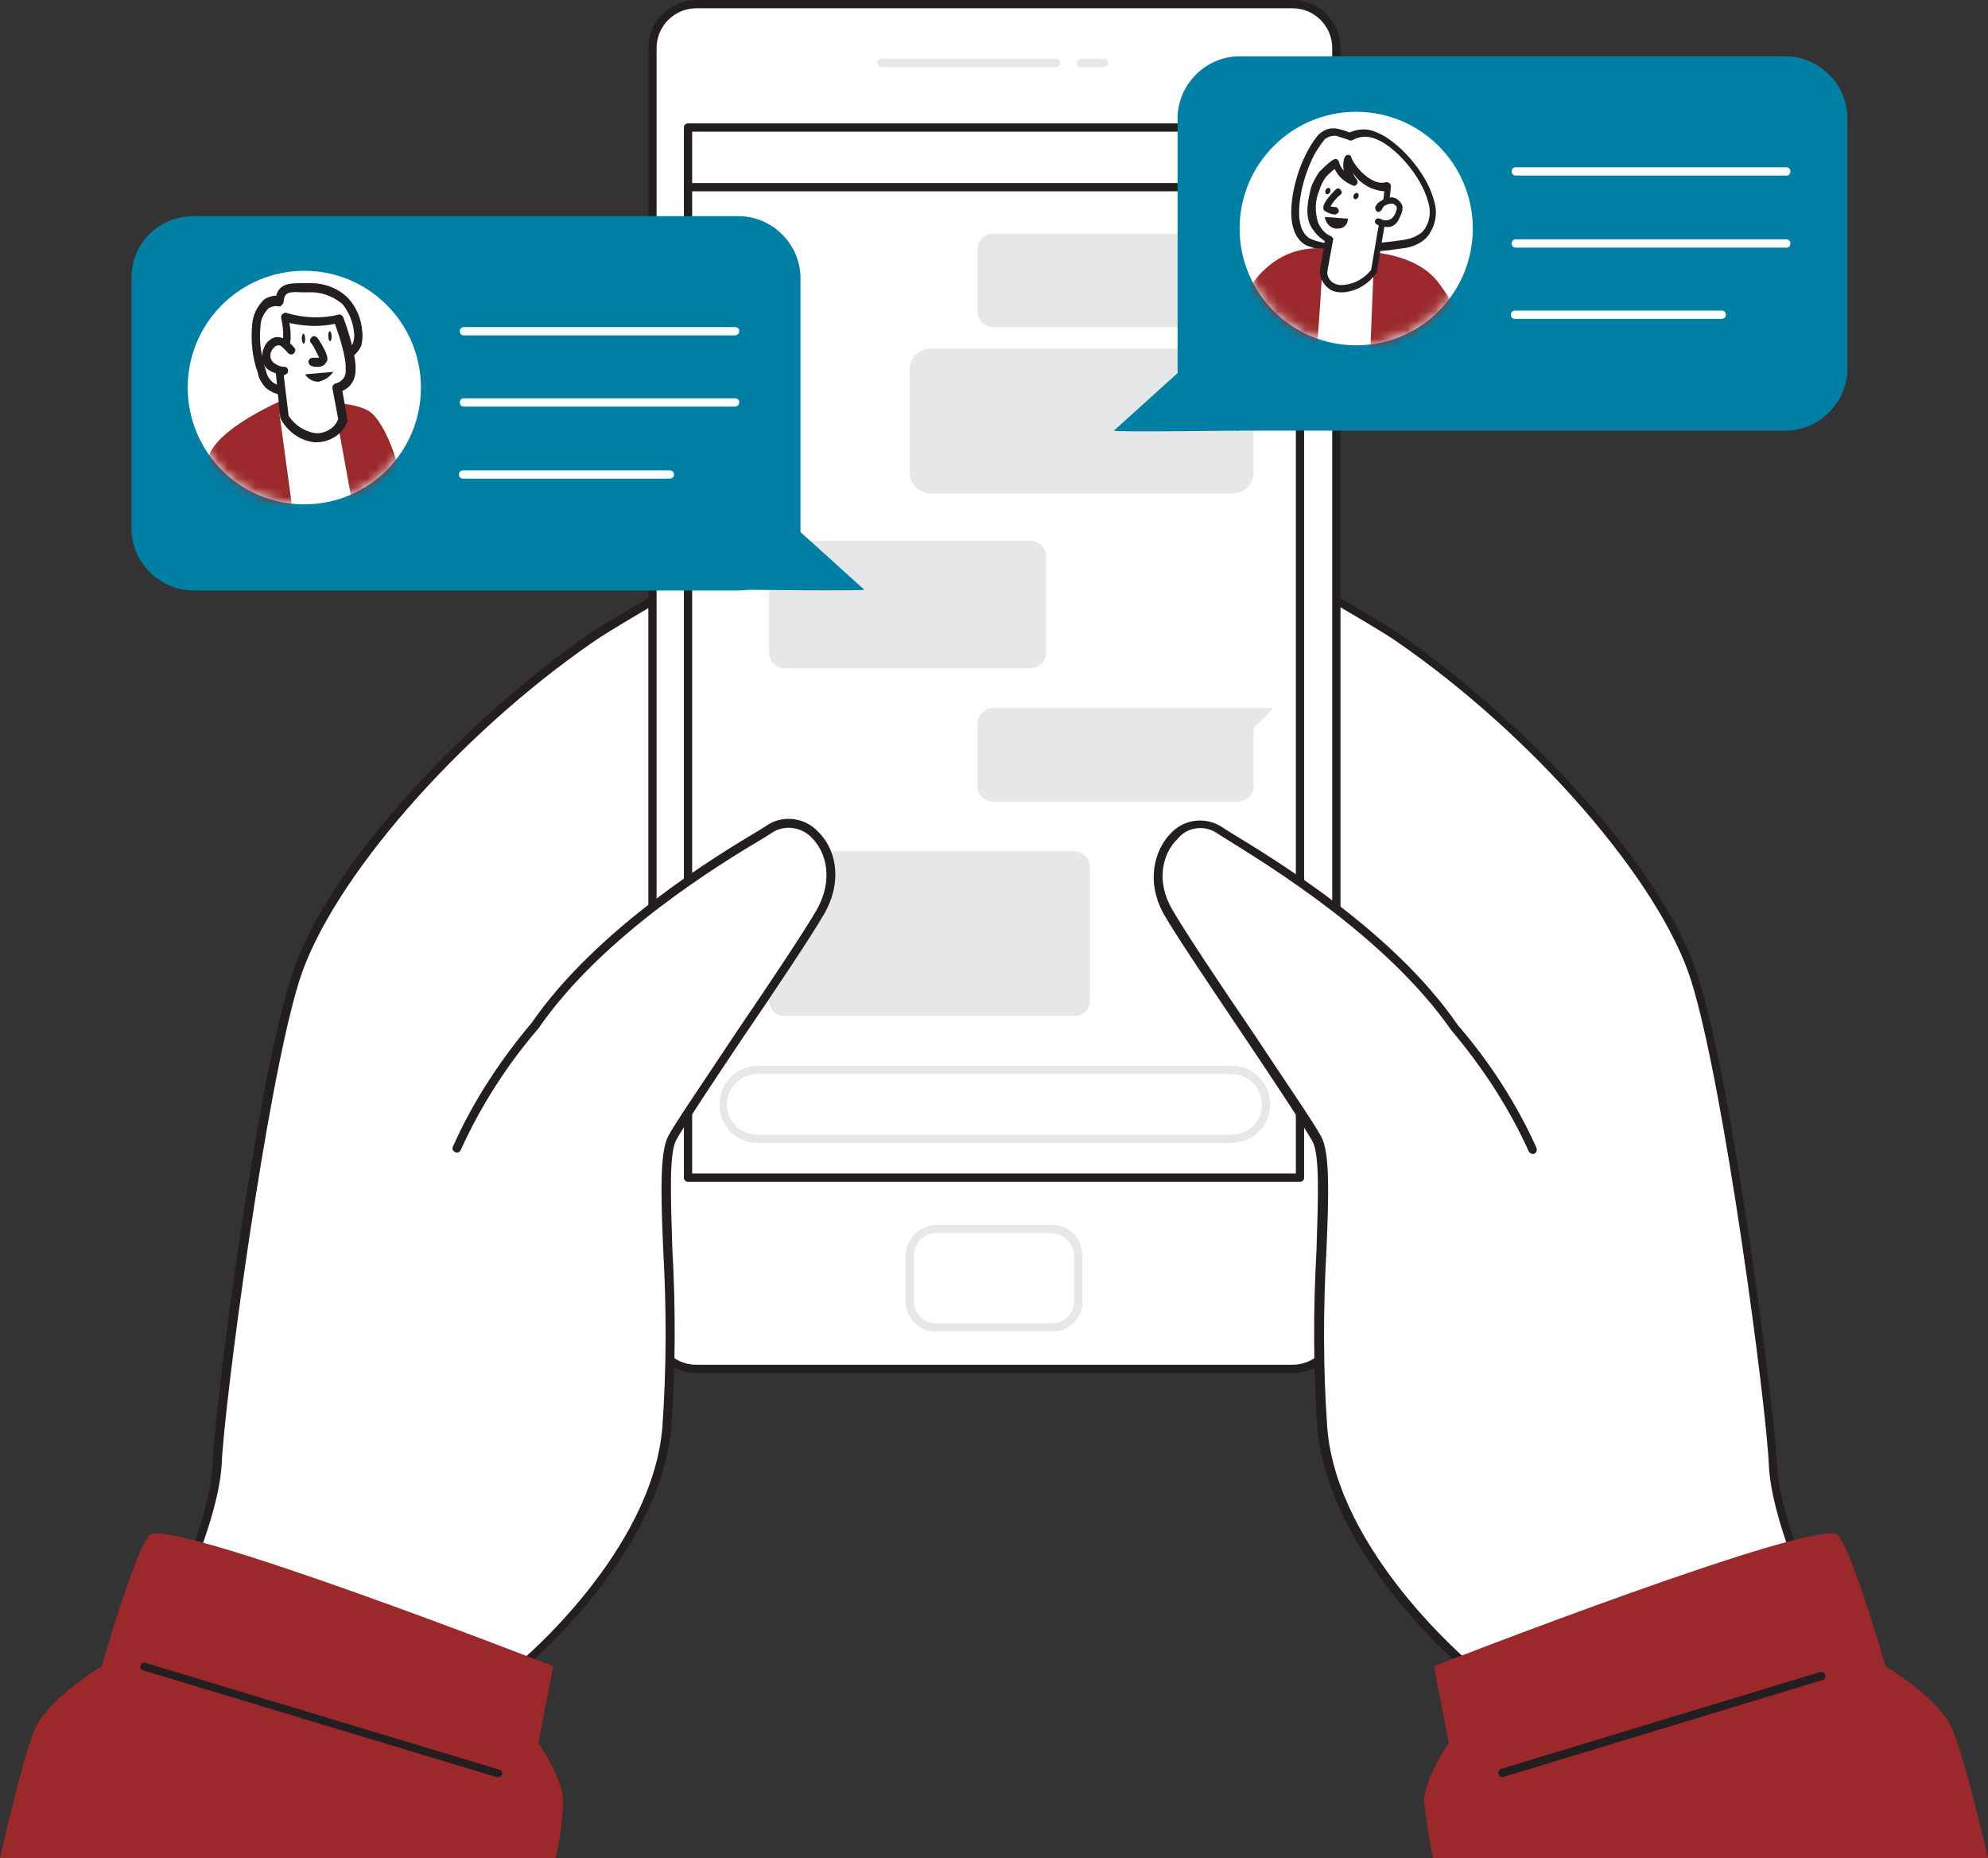 <svg width="214" height="200" viewBox="0 0 214 200" fill="none" xmlns="http://www.w3.org/2000/svg">
<rect x="0" y="0" width="214" height="200" fill="#333333" stroke="none"/>
<path d="M196.018 174.154C196.018 174.154 190.944 164.082 190.677 157.576C190.41 151.07 185.87 116.845 182.31 105.348C178.749 93.851 164.061 78.076 150.352 68.628C147.325 66.578 133.527 58.824 133.527 58.824L131.302 99.466C131.302 99.466 151.242 122.995 152.31 133.156C153.468 143.227 147.592 161.23 151.42 167.915C158.186 179.858 154.18 173.886 162.369 185.74L196.018 174.154Z" fill="white"/>
<path d="M162.369 186.185C162.191 186.185 162.102 186.096 162.013 186.007L160.411 183.69C156.405 177.807 156.405 177.807 154.981 175.134C154.269 173.797 153.201 171.836 151.064 168.182C148.75 164.171 149.818 156.595 150.886 148.574C151.598 143.048 152.399 137.433 151.954 133.244C150.886 123.351 131.213 100.089 131.035 99.822C130.946 99.733 130.946 99.644 130.946 99.465L133.171 58.824C133.171 58.645 133.26 58.556 133.438 58.467C133.527 58.378 133.705 58.378 133.884 58.467C134.418 58.824 147.77 66.221 150.708 68.271C163.349 77.005 178.927 92.87 182.844 105.259C186.493 116.845 190.944 150.98 191.3 157.665C191.567 163.993 196.552 173.975 196.552 174.064C196.641 174.153 196.641 174.331 196.552 174.421C196.463 174.51 196.374 174.599 196.285 174.688L162.547 186.274C162.547 186.185 162.458 186.185 162.369 186.185ZM131.836 99.287C133.616 101.426 151.776 123.262 152.844 133.066C153.29 137.344 152.577 143.048 151.776 148.663C150.797 156.15 149.729 163.904 151.865 167.736C154.002 171.569 155.07 173.44 155.782 174.777C157.206 177.451 157.206 177.451 161.212 183.244L162.636 185.294L195.573 173.975C194.594 171.925 190.677 163.458 190.41 157.665C190.143 151.248 185.603 116.845 182.042 105.526C178.66 94.831 165.04 79.144 150.263 68.984C147.681 67.202 136.821 61.052 134.151 59.537L131.836 99.287Z" fill="#231F20"/>
<path d="M17.982 174.154C17.982 174.154 23.056 164.082 23.323 157.576C23.59 151.07 28.041 116.845 31.691 105.348C35.34 93.851 49.939 78.076 63.737 68.628C66.764 66.578 80.562 58.824 80.562 58.824L82.787 99.466C82.787 99.466 62.847 122.995 61.779 133.156C60.711 143.316 66.497 161.23 62.669 167.915C55.904 179.858 59.909 173.886 51.72 185.74L17.982 174.154Z" fill="white"/>
<path d="M51.72 186.185C51.631 186.185 51.631 186.185 51.542 186.185L17.893 174.599C17.804 174.599 17.715 174.421 17.626 174.332C17.537 174.243 17.537 174.064 17.626 173.975C17.715 173.886 22.611 163.904 22.878 157.576C23.145 150.891 27.596 116.845 31.334 105.17C35.251 92.781 50.83 76.917 63.47 68.182C66.497 66.132 79.76 58.646 80.294 58.378C80.384 58.289 80.562 58.289 80.74 58.378C80.918 58.468 80.918 58.557 81.007 58.735L83.232 99.376C83.232 99.466 83.232 99.555 83.143 99.733C82.965 100 63.292 123.262 62.224 133.155C61.779 137.344 62.491 143.048 63.292 148.485C64.36 156.506 65.428 163.993 63.114 168.093C60.978 171.747 59.909 173.797 59.197 175.045C57.773 177.718 57.773 177.718 53.767 183.601L52.165 185.918C51.987 186.185 51.809 186.185 51.72 186.185ZM18.605 173.886L51.542 185.205L52.966 183.155C56.972 177.362 56.972 177.362 58.396 174.688C59.108 173.351 60.176 171.391 62.313 167.647C64.449 163.904 63.381 156.15 62.402 148.574C61.601 143.048 60.889 137.344 61.334 132.977C62.402 123.173 80.562 101.337 82.342 99.198L80.117 59.537C77.357 61.052 66.586 67.202 64.004 68.984C49.227 79.145 35.607 94.831 32.225 105.526C28.664 116.845 24.124 151.159 23.857 157.665C23.501 163.369 19.584 171.836 18.605 173.886Z" fill="#231F20"/>
<path d="M74.953 0.446H139.136C141.717 0.446 143.854 2.585 143.854 5.17V142.603C143.854 145.187 141.717 147.326 139.136 147.326H74.953C72.372 147.326 70.235 145.187 70.235 142.603V5.17C70.235 2.585 72.372 0.446 74.953 0.446Z" fill="white"/>
<path d="M139.136 147.771H74.953C72.105 147.771 69.79 145.454 69.79 142.602V5.169C69.79 2.317 72.105 0 74.953 0H139.136C141.984 0 144.299 2.317 144.299 5.169V142.602C144.299 145.454 141.984 147.771 139.136 147.771ZM74.953 0.891C72.639 0.891 70.68 2.763 70.68 5.169V142.602C70.68 144.919 72.55 146.88 74.953 146.88H139.136C141.45 146.88 143.408 145.008 143.408 142.602V5.169C143.408 2.852 141.539 0.891 139.136 0.891H74.953Z" fill="#231F20"/>
<path d="M139.937 13.726H74.063V126.738H139.937V13.726Z" fill="white"/>
<path d="M139.937 127.184H74.063C73.796 127.184 73.618 127.005 73.618 126.738V13.726C73.618 13.459 73.796 13.28 74.063 13.28H139.937C140.204 13.28 140.382 13.459 140.382 13.726V126.738C140.382 127.005 140.204 127.184 139.937 127.184ZM74.508 126.292H139.492V14.171H74.508V126.292Z" fill="#231F20"/>
<path d="M100.769 132.264H113.32C114.923 132.264 116.169 133.601 116.169 135.116V139.929C116.169 141.533 114.834 142.781 113.32 142.781H100.769C99.166 142.781 97.92 141.444 97.92 139.929V135.116C97.92 133.601 99.166 132.264 100.769 132.264Z" fill="white"/>
<path d="M113.231 143.316H100.769C98.899 143.316 97.475 141.801 97.475 140.018V135.205C97.475 133.334 98.988 131.907 100.769 131.818H113.231C115.101 131.818 116.525 133.334 116.525 135.205V140.018C116.614 141.801 115.101 143.316 113.231 143.316ZM100.769 132.71C99.433 132.71 98.365 133.779 98.365 135.205V140.018C98.365 141.355 99.433 142.424 100.769 142.424H113.231C114.567 142.424 115.635 141.355 115.635 140.018V135.205C115.635 133.868 114.567 132.799 113.231 132.71H100.769Z" fill="#E6E7E8"/>
<path d="M113.676 7.218H94.894C94.626 7.218 94.448 7.04 94.448 6.773C94.448 6.505 94.626 6.327 94.894 6.327H113.676C113.943 6.327 114.121 6.505 114.121 6.773C114.121 7.04 113.943 7.218 113.676 7.218Z" fill="#E6E7E8"/>
<path d="M118.839 7.218H116.347C116.08 7.218 115.902 7.04 115.902 6.773C115.902 6.505 116.08 6.327 116.347 6.327H118.839C119.107 6.327 119.285 6.505 119.285 6.773C119.285 7.04 119.107 7.218 118.839 7.218Z" fill="#E6E7E8"/>
<path d="M139.937 20.588H74.063C73.796 20.588 73.618 20.41 73.618 20.143C73.618 19.875 73.796 19.697 74.063 19.697H139.937C140.204 19.697 140.382 19.875 140.382 20.143C140.382 20.321 140.204 20.588 139.937 20.588Z" fill="#231F20"/>
<path d="M137.088 25.134H133.438H133.26H106.911C106.021 25.134 105.22 25.936 105.22 26.827V33.512C105.22 34.492 106.021 35.205 106.911 35.205H133.26C134.24 35.205 134.952 34.403 134.952 33.512V27.273L137.088 25.134Z" fill="#E6E7E8"/>
<path d="M80.74 58.199H84.389H84.567H110.917C111.896 58.199 112.608 59.001 112.608 59.893V70.231C112.608 71.123 111.896 71.925 110.917 71.925H84.478C83.499 71.925 82.787 71.123 82.787 70.231V60.249L80.74 58.199Z" fill="#E6E7E8"/>
<path d="M80.74 91.623H84.389H84.567H115.635C116.614 91.623 117.326 92.425 117.326 93.316V107.666C117.326 108.646 116.614 109.359 115.635 109.359H84.478C83.499 109.359 82.787 108.557 82.787 107.666V93.673L80.74 91.623Z" fill="#E6E7E8"/>
<path d="M137.088 76.203H133.438H133.26H106.911C105.932 76.203 105.22 77.005 105.22 77.897V84.581C105.22 85.561 106.021 86.274 106.911 86.274H133.26C134.151 86.274 134.952 85.561 134.952 84.581V78.342L137.088 76.203Z" fill="#E6E7E8"/>
<path d="M100.235 37.522H132.637C133.973 37.522 134.952 38.591 134.952 39.839V50.801C134.952 52.138 133.884 53.119 132.637 53.119H100.235C98.899 53.119 97.92 52.049 97.92 50.801V39.928C97.831 38.591 98.899 37.522 100.235 37.522Z" fill="#E6E7E8"/>
<path d="M81.541 115.15H132.637C134.685 115.15 136.287 116.844 136.287 118.805C136.287 120.854 134.596 122.459 132.637 122.459H81.541C79.493 122.459 77.891 120.765 77.891 118.805C77.802 116.844 79.493 115.15 81.541 115.15Z" fill="white"/>
<path d="M132.548 122.994H81.541C79.226 122.994 77.446 121.122 77.446 118.894C77.446 116.577 79.315 114.705 81.541 114.705H132.637C134.952 114.705 136.732 116.577 136.732 118.894C136.732 121.122 134.863 122.994 132.548 122.994ZM81.541 115.596C79.76 115.596 78.247 117.022 78.247 118.894C78.247 120.677 79.671 122.103 81.541 122.103H132.637C134.418 122.103 135.842 120.677 135.842 118.894C135.842 117.111 134.418 115.596 132.637 115.596H81.541Z" fill="#E6E7E8"/>
<path d="M56.081 179.321C56.081 179.321 70.591 167.289 71.749 153.564C72.906 139.838 70.591 125.578 72.283 122.458C73.974 119.339 85.725 102.583 88.306 98.038C91.689 92.156 86.615 86.808 82.965 89.036C79.315 91.264 65.072 99.375 57.506 110.337C54.123 114.259 51.275 118.715 49.138 123.528" fill="white"/>
<path d="M56.082 179.767C55.904 179.767 55.815 179.678 55.725 179.589C55.547 179.411 55.636 179.143 55.815 178.965C55.992 178.876 70.236 166.933 71.304 153.564C71.749 147.236 71.749 140.819 71.393 134.491C71.126 128.43 71.037 123.974 71.927 122.281C72.728 120.766 75.933 116.131 79.226 111.14C82.876 105.792 86.615 100.177 87.95 97.86C89.731 94.652 88.929 91.71 87.416 90.195C86.348 89.037 84.656 88.769 83.321 89.482L82.342 90.106C77.535 92.958 64.894 100.623 57.951 110.694C54.568 114.616 51.72 119.072 49.583 123.796C49.494 123.974 49.227 124.152 48.96 123.974C48.782 123.885 48.604 123.618 48.782 123.35C50.919 118.537 53.856 114.081 57.239 110.07C64.271 99.91 77.001 92.156 81.808 89.304L82.787 88.68C84.478 87.7 86.704 88.056 88.039 89.482C89.909 91.265 90.799 94.652 88.751 98.306C87.416 100.623 83.677 106.238 80.028 111.586C76.734 116.488 73.618 121.211 72.817 122.637C72.016 124.063 72.194 128.609 72.372 134.313C72.728 140.73 72.728 147.058 72.283 153.475C71.126 167.29 56.616 179.411 56.438 179.5C56.349 179.678 56.26 179.767 56.082 179.767Z" fill="#231F20"/>
<path d="M59.82 200C60.265 198.039 60.532 195.989 60.621 193.939C60.621 191.354 57.951 187.611 57.951 187.611L59.553 179.322C59.553 179.322 17.715 163.012 16.023 165.24C14.332 167.469 10.949 179.322 10.949 179.322C10.949 179.322 5.608 182.531 3.917 185.739C2.938 187.611 1.246 194.474 0 200H59.82Z" fill="#9B292B"/>
<path d="M157.918 179.321C157.918 179.321 143.409 167.289 142.251 153.564C141.094 139.838 143.409 125.578 141.717 122.458C140.026 119.339 128.275 102.583 125.694 98.038C122.311 92.156 127.385 86.808 131.035 89.036C134.685 91.264 148.928 99.375 156.494 110.337C159.877 114.259 162.725 118.715 164.862 123.528" fill="white"/>
<path d="M157.918 179.769C157.829 179.769 157.74 179.769 157.651 179.68C157.473 179.59 142.963 167.38 141.806 153.655C141.361 147.238 141.361 140.91 141.717 134.492C141.895 128.788 142.073 124.243 141.272 122.817C140.471 121.391 137.355 116.667 134.062 111.765C130.412 106.329 126.673 100.803 125.338 98.486C123.29 94.92 124.27 91.445 126.05 89.662C127.385 88.236 129.522 87.879 131.302 88.86L132.281 89.484C137.088 92.425 149.907 100.09 156.939 110.339C160.411 114.35 163.26 118.806 165.396 123.53C165.485 123.797 165.396 123.976 165.218 124.154C164.951 124.243 164.773 124.154 164.595 123.976C162.458 119.252 159.61 114.885 156.227 110.874C149.195 100.803 136.554 93.138 131.836 90.197L130.857 89.573C129.522 88.771 127.741 89.038 126.762 90.286C125.16 91.801 124.359 94.831 126.228 97.951C127.563 100.268 131.302 105.883 134.952 111.231C138.245 116.222 141.45 120.856 142.251 122.371C143.141 124.065 143.052 128.432 142.785 134.582C142.429 140.91 142.429 147.327 142.874 153.655C143.943 167.024 158.275 178.966 158.364 179.056C158.542 179.234 158.542 179.501 158.453 179.68C158.186 179.68 158.097 179.769 157.918 179.769Z" fill="#231F20"/>
<path d="M53.589 191.264H53.5L15.4 179.767C15.133 179.678 15.044 179.5 15.133 179.232C15.222 178.965 15.489 178.876 15.667 178.965L53.767 190.462C54.034 190.551 54.123 190.819 54.034 190.997C53.945 191.175 53.856 191.264 53.589 191.264Z" fill="#231F20"/>
<path d="M154.269 200H214C212.754 194.563 210.973 187.7 209.994 185.739C208.303 182.442 202.962 179.322 202.962 179.322C202.962 179.322 199.579 167.469 197.888 165.24C196.196 163.012 154.358 179.322 154.358 179.322L155.96 187.611C155.96 187.611 153.29 191.354 153.29 193.939C153.557 195.9 153.824 197.95 154.269 200Z" fill="#9B292B"/>
<path d="M196.018 180.391L161.657 190.818L196.018 180.391Z" fill="white"/>
<path d="M161.746 191.264C161.568 191.264 161.39 191.175 161.301 190.908C161.212 190.64 161.39 190.462 161.568 190.373L195.929 179.945C196.196 179.856 196.463 180.034 196.463 180.302C196.552 180.569 196.374 180.836 196.107 180.836L161.746 191.264Z" fill="#231F20"/>
<path d="M20.83 23.262H79.493C83.143 23.262 86.17 26.292 86.17 29.946V56.862C86.17 60.517 83.143 63.547 79.493 63.547H20.83C17.18 63.547 14.154 60.517 14.154 56.862V29.857C14.154 26.203 17.091 23.262 20.83 23.262Z" fill="#007FA4"/>
<path d="M32.759 54.278C39.691 54.278 45.31 48.652 45.31 41.711C45.31 34.771 39.691 29.145 32.759 29.145C25.827 29.145 20.207 34.771 20.207 41.711C20.207 48.652 25.827 54.278 32.759 54.278Z" fill="white"/>
<mask id="mask0" mask-type="alpha" maskUnits="userSpaceOnUse" x="20" y="29" width="26" height="26">
<path d="M32.759 54.278C39.691 54.278 45.31 48.652 45.31 41.711C45.31 34.771 39.691 29.145 32.759 29.145C25.827 29.145 20.207 34.771 20.207 41.711C20.207 48.652 25.827 54.278 32.759 54.278Z" fill="white"/>
</mask>
<g mask="url(#mask0)">
<path d="M27.596 35.028C27.418 36.721 27.685 38.504 28.219 40.108C28.397 40.553 28.575 40.999 28.931 41.356C29.376 41.712 29.91 41.979 30.444 41.979C31.334 42.158 32.225 42.247 33.204 42.247C34.183 42.336 35.073 42.069 35.874 41.534C36.764 40.821 36.675 39.84 37.032 38.86C37.299 38.147 38.189 37.88 38.456 36.988C38.545 36.543 38.634 36.097 38.545 35.651C38.456 34.404 37.922 33.334 37.121 32.354C36.052 31.373 34.628 30.839 33.115 30.928C31.779 30.928 30.266 30.571 30.088 32.265C29.554 32.086 29.02 32.265 28.664 32.532C28.041 33.334 27.596 34.136 27.596 35.028Z" fill="white"/>
<path d="M33.293 42.782H33.204C32.225 42.782 31.334 42.693 30.355 42.514C29.732 42.425 29.109 42.158 28.575 41.712C28.219 41.267 27.863 40.821 27.774 40.197C27.151 38.504 26.973 36.632 27.151 34.849C27.24 33.869 27.685 32.978 28.397 32.265C28.753 31.997 29.287 31.819 29.732 31.819C30.088 30.393 31.512 30.482 32.581 30.482H33.115C34.717 30.393 36.319 30.928 37.477 32.087C38.367 33.067 38.901 34.315 38.99 35.651C39.079 36.186 38.99 36.721 38.901 37.167C38.723 37.612 38.367 38.058 38.011 38.325C37.744 38.504 37.566 38.771 37.477 39.038C37.388 39.306 37.299 39.662 37.21 39.93C37.121 40.732 36.764 41.445 36.141 41.89C35.251 42.603 34.272 42.871 33.293 42.782ZM28.041 35.117C27.863 36.81 28.13 38.414 28.664 40.019C28.753 40.464 29.02 40.821 29.287 41.088C29.643 41.356 30.088 41.534 30.533 41.623C31.423 41.801 32.314 41.89 33.204 41.89C34.094 41.98 34.895 41.712 35.607 41.267C36.052 40.91 36.319 40.375 36.319 39.751C36.408 39.395 36.498 39.038 36.587 38.771C36.764 38.325 37.032 38.058 37.388 37.701C37.655 37.523 37.833 37.256 38.011 36.899C38.1 36.543 38.189 36.186 38.1 35.741C38.011 34.671 37.566 33.602 36.853 32.71C35.785 31.819 34.45 31.373 33.115 31.463H32.492C31.067 31.373 30.622 31.463 30.533 32.443C30.533 32.621 30.444 32.71 30.355 32.8C30.266 32.978 30.088 32.978 29.999 32.978C29.643 32.889 29.287 32.978 28.931 33.156C28.397 33.691 28.041 34.404 28.041 35.117Z" fill="#231F20"/>
<path d="M31.869 57.666L30.088 44.564L36.319 45.366L38.545 57.577L43.886 57.131C43.708 50.803 41.483 45.455 39.791 44.297C37.744 42.871 30.266 43.138 30.266 43.138C30.266 43.138 24.213 45.723 22.7 48.575C21.988 49.822 21.631 53.298 21.809 57.755H31.869V57.666Z" fill="#9B292B"/>
<path d="M36.319 41.712L36.943 45.098C36.498 46.346 35.251 47.148 33.916 47.059C32.581 46.881 31.424 46.079 30.622 44.92L29.999 38.681C29.999 38.681 31.512 37.612 30.711 34.136C32.581 34.76 34.628 34.76 36.498 34.314C36.498 34.314 37.922 38.057 37.833 39.84C37.833 40.731 37.21 41.533 36.319 41.712Z" fill="white"/>
<path d="M34.272 47.594C34.094 47.594 34.005 47.594 33.827 47.594C32.314 47.416 31.067 46.524 30.266 45.188C30.266 45.098 30.266 45.098 30.177 45.009L29.554 38.77C29.554 38.592 29.643 38.414 29.732 38.325C29.732 38.325 30.978 37.344 30.266 34.225C30.266 34.047 30.266 33.868 30.444 33.779C30.533 33.69 30.711 33.601 30.889 33.69C32.67 34.225 34.628 34.314 36.408 33.868C36.675 33.779 36.854 33.958 36.943 34.136C37.032 34.314 38.367 37.968 38.278 39.84C38.278 40.82 37.744 41.712 36.854 42.068L37.388 45.098C37.388 45.188 37.388 45.277 37.388 45.366C36.943 46.614 35.696 47.505 34.272 47.594ZM31.067 44.742C31.691 45.722 32.759 46.435 33.916 46.614C34.984 46.703 36.052 46.079 36.408 45.098L35.785 41.801C35.785 41.712 35.785 41.533 35.874 41.444C35.963 41.355 36.052 41.266 36.141 41.266C36.854 41.088 37.299 40.464 37.21 39.751C37.299 38.414 36.408 35.829 36.052 34.849C34.45 35.205 32.759 35.116 31.156 34.76C31.602 37.255 30.8 38.414 30.355 38.86L31.067 44.742Z" fill="#231F20"/>
<path d="M33.827 36.721C33.827 36.721 35.073 38.503 34.806 38.86C34.539 39.216 33.738 38.949 33.738 38.949" fill="white"/>
<path d="M34.183 39.483C34.005 39.483 33.738 39.483 33.56 39.394C33.293 39.305 33.204 39.127 33.204 38.86C33.293 38.592 33.471 38.503 33.738 38.503C33.916 38.503 34.094 38.503 34.361 38.503C34.094 37.968 33.827 37.344 33.471 36.899C33.293 36.721 33.382 36.453 33.56 36.275C33.738 36.097 34.005 36.186 34.183 36.364C35.607 38.503 35.251 38.86 35.073 39.038C34.895 39.394 34.539 39.483 34.183 39.483Z" fill="#231F20"/>
<path d="M32.687 36.985C32.785 36.982 32.858 36.741 32.849 36.445C32.84 36.15 32.753 35.913 32.654 35.916C32.556 35.919 32.483 36.161 32.492 36.456C32.501 36.752 32.588 36.988 32.687 36.985Z" fill="#231F20"/>
<path d="M35.533 36.719C35.632 36.716 35.704 36.474 35.695 36.179C35.686 35.884 35.599 35.647 35.5 35.65C35.401 35.653 35.329 35.895 35.338 36.19C35.347 36.485 35.434 36.722 35.533 36.719Z" fill="#231F20"/>
<path d="M31.334 37.611C31.067 37.255 30.8 36.987 30.444 36.809C30.266 36.72 30.088 36.631 29.821 36.631C29.643 36.631 29.465 36.72 29.376 36.809C28.931 37.077 28.664 37.611 28.664 38.057C28.664 38.324 28.664 38.502 28.753 38.77C28.931 39.126 29.198 39.394 29.554 39.483C29.91 39.661 30.266 39.75 30.622 39.839" fill="white"/>
<path d="M30.533 40.375H30.444C30.088 40.286 29.643 40.197 29.287 40.019C28.842 39.84 28.486 39.484 28.308 39.038C28.219 38.771 28.13 38.414 28.219 38.147C28.308 37.523 28.575 36.899 29.109 36.543C29.554 36.186 30.177 36.186 30.711 36.543C31.067 36.81 31.423 37.078 31.691 37.434C31.869 37.612 31.779 37.88 31.602 38.058C31.423 38.236 31.156 38.147 30.978 37.969C30.8 37.701 30.533 37.523 30.266 37.256C30.177 37.167 30.088 37.167 29.91 37.167C29.821 37.167 29.732 37.256 29.643 37.256C29.376 37.523 29.109 37.791 29.109 38.236C29.109 38.414 29.109 38.593 29.198 38.682C29.287 38.949 29.554 39.127 29.732 39.217C29.999 39.395 30.355 39.484 30.711 39.484C30.978 39.573 31.067 39.84 30.978 40.108C30.8 40.286 30.711 40.375 30.533 40.375Z" fill="#231F20"/>
<path d="M35.874 40.019L32.848 40.286C33.115 40.732 33.649 41.088 34.272 41.088C34.984 40.91 35.518 40.553 35.874 40.019Z" fill="#231F20"/>
</g>
<path d="M79.137 36.096H49.939C49.672 36.096 49.494 35.918 49.494 35.651C49.494 35.383 49.672 35.205 49.939 35.205H79.137C79.404 35.205 79.582 35.383 79.582 35.651C79.582 35.918 79.315 36.096 79.137 36.096Z" fill="white"/>
<path d="M79.137 43.76H49.939C49.672 43.76 49.494 43.582 49.494 43.315C49.494 43.047 49.672 42.869 49.939 42.869H79.137C79.404 42.869 79.582 43.047 79.582 43.315C79.582 43.582 79.315 43.76 79.137 43.76Z" fill="white"/>
<path d="M72.105 51.514H49.85C49.583 51.514 49.405 51.336 49.405 51.069C49.405 50.801 49.583 50.623 49.85 50.623H72.105C72.372 50.623 72.55 50.801 72.55 51.069C72.55 51.336 72.372 51.514 72.105 51.514Z" fill="white"/>
<path d="M79.493 63.458C79.493 63.458 93.202 63.636 93.024 63.458C92.846 63.28 82.164 53.654 82.164 53.654L79.493 63.458Z" fill="#007FA4"/>
<path d="M192.191 46.346H133.438C129.789 46.346 126.762 43.315 126.762 39.661V12.745C126.762 9.091 129.789 6.061 133.438 6.061H192.191C195.84 6.061 198.867 9.091 198.867 12.745V39.661C198.867 43.315 195.84 46.346 192.191 46.346Z" fill="#007FA4"/>
<path d="M192.369 18.895H163.171C162.904 18.895 162.725 18.717 162.725 18.45C162.725 18.182 162.904 18.004 163.171 18.004H192.28C192.547 18.004 192.725 18.182 192.725 18.45C192.725 18.717 192.547 18.895 192.369 18.895Z" fill="white"/>
<path d="M192.369 26.649H163.171C162.904 26.649 162.725 26.471 162.725 26.203C162.725 25.936 162.904 25.758 163.171 25.758H192.28C192.547 25.758 192.725 25.936 192.725 26.203C192.725 26.471 192.547 26.649 192.369 26.649Z" fill="white"/>
<path d="M185.336 34.314H163.082C162.814 34.314 162.636 34.136 162.636 33.868C162.636 33.601 162.814 33.423 163.082 33.423H185.336C185.603 33.423 185.781 33.601 185.781 33.868C185.781 34.136 185.603 34.314 185.336 34.314Z" fill="white"/>
<path d="M133.438 46.346C133.438 46.346 119.73 46.524 119.908 46.346C120.086 46.168 130.768 36.542 130.768 36.542L133.438 46.346Z" fill="#007FA4"/>
<path d="M143.497 14.172H143.854C144.388 14.261 144.922 14.439 145.367 14.707C146.257 14.261 147.236 14.172 148.215 14.617C151.242 15.687 156.227 22.104 153.379 25.313C152.666 25.847 151.865 26.204 150.975 26.293C148.483 26.739 145.99 26.828 143.497 26.65C142.607 26.65 141.628 26.471 140.827 26.026C138.334 24.689 139.848 19.341 140.738 17.291C141.183 16.311 141.717 15.42 142.34 14.617C142.696 14.35 143.052 14.261 143.497 14.172Z" fill="white"/>
<path d="M145.99 37.165C152.922 37.165 158.542 31.538 158.542 24.598C158.542 17.658 152.922 12.031 145.99 12.031C139.058 12.031 133.438 17.658 133.438 24.598C133.438 31.538 139.058 37.165 145.99 37.165Z" fill="white"/>
<mask id="mask1" mask-type="alpha" maskUnits="userSpaceOnUse" x="133" y="12" width="26" height="26">
<path d="M158.042 24.598C158.042 31.263 152.645 36.665 145.99 36.665C139.335 36.665 133.938 31.263 133.938 24.598C133.938 17.933 139.335 12.531 145.99 12.531C152.645 12.531 158.042 17.933 158.042 24.598Z" fill="white" stroke="black"/>
</mask>
<g mask="url(#mask1)">
<path d="M145.456 27.094C144.744 27.094 144.121 27.094 143.409 27.005C142.429 27.005 141.45 26.738 140.56 26.381C137.889 24.866 139.225 19.518 140.293 17.201C140.738 16.221 141.272 15.241 141.984 14.438C142.429 14.082 142.874 13.815 143.409 13.815H143.765C144.299 13.904 144.833 14.082 145.278 14.26C146.257 13.815 147.325 13.815 148.216 14.26C150.352 15.062 153.557 18.449 154.358 21.568C154.803 22.905 154.536 24.421 153.557 25.579C152.844 26.292 151.865 26.649 150.886 26.738C149.195 27.005 147.325 27.183 145.456 27.094ZM143.587 14.617C143.23 14.617 142.874 14.795 142.607 14.973C141.984 15.775 141.45 16.577 141.094 17.469C140.026 19.786 138.958 24.51 141.005 25.668C141.806 26.025 142.607 26.203 143.498 26.203C145.99 26.381 148.483 26.203 150.886 25.846C151.687 25.757 152.488 25.49 153.112 24.955C153.913 24.064 154.091 22.816 153.735 21.747C153.022 18.895 150.085 15.686 148.126 14.973C147.325 14.617 146.435 14.617 145.634 15.062C145.456 15.151 145.278 15.151 145.189 15.062C144.744 14.884 144.299 14.795 143.854 14.617H143.587Z" fill="#231F20"/>
<path d="M141.717 37.878C142.073 33.957 142.34 28.966 142.34 28.877L147.859 29.055L147.503 37.789L158.097 35.918C157.206 33.957 156.138 32.174 154.892 30.481C152.399 27.094 146.969 27.094 146.791 27.094C146.969 27.094 149.373 27.094 142.34 26.738C134.685 26.292 132.459 35.383 132.459 35.383L133.527 35.918L141.717 37.878Z" fill="#9B292B"/>
</g>
<path d="M143.141 25.757L142.518 29.144C142.518 30.124 143.23 30.926 144.299 30.926C144.477 30.926 144.566 30.926 144.744 30.926C146.079 30.837 147.236 30.124 148.037 29.055L148.75 24.776C149.106 23.172 149.373 21.568 149.551 19.964C147.859 20.498 145.901 18.359 145.367 17.023C145.1 17.914 145.278 18.805 145.901 19.518C145.011 19.162 144.21 18.448 143.943 17.468C143.408 17.825 142.963 18.27 142.607 18.716C142.251 19.251 141.984 19.785 141.806 20.409C141.45 21.479 141.183 23.083 141.717 24.063C141.806 24.866 142.34 25.489 143.141 25.757Z" fill="white"/>
<path d="M144.388 31.462C143.765 31.462 143.23 31.284 142.785 30.838C142.34 30.392 142.073 29.769 142.073 29.145C142.073 29.055 142.518 26.827 142.607 25.936C141.984 25.58 141.45 24.956 141.094 24.332C140.382 22.995 140.916 21.123 141.094 20.321C141.272 19.697 141.628 19.073 141.984 18.539C141.984 18.539 143.319 17.113 143.765 17.113C143.943 17.113 144.032 17.202 144.121 17.38C144.21 17.736 144.388 18.093 144.655 18.36C144.566 17.915 144.566 17.38 144.744 16.934C144.833 16.756 144.922 16.667 145.1 16.667C145.278 16.667 145.456 16.756 145.456 16.934C145.901 18.093 147.77 20.054 149.195 19.608C149.284 19.608 149.462 19.608 149.551 19.697C149.64 19.786 149.729 19.875 149.729 20.054C149.64 21.212 149.462 22.282 149.195 23.441C149.106 23.975 149.017 24.421 148.928 24.956L148.215 29.234C148.215 29.323 148.215 29.323 148.126 29.412C147.325 30.571 145.99 31.373 144.566 31.462H144.388ZM142.874 29.323C142.874 29.679 143.052 30.036 143.319 30.303C143.676 30.571 144.121 30.749 144.655 30.66C145.812 30.571 146.88 29.947 147.592 29.055L148.304 24.867C148.394 24.332 148.483 23.886 148.572 23.352C148.75 22.46 148.928 21.569 149.017 20.588C147.681 20.499 146.435 19.786 145.634 18.628C145.723 18.895 145.901 19.163 146.079 19.341C146.168 19.519 146.168 19.697 146.079 19.786C145.99 19.965 145.812 20.054 145.634 19.965C144.744 19.608 144.032 18.984 143.676 18.182C143.319 18.45 142.874 18.895 142.785 18.984C142.429 19.43 142.162 19.965 141.984 20.588C141.539 21.658 141.539 22.817 141.895 23.975C142.162 24.599 142.607 25.134 143.23 25.401C143.408 25.491 143.587 25.669 143.497 25.847C143.497 25.936 142.874 29.145 142.874 29.323Z" fill="#231F20"/>
<path d="M148.483 22.46C148.572 22.193 148.75 22.014 149.017 21.925C149.195 21.836 149.462 21.747 149.729 21.747C149.818 21.747 149.996 21.747 150.085 21.747C150.174 21.747 150.263 21.836 150.352 21.925C150.53 22.014 150.708 22.282 150.708 22.46C150.708 22.638 150.708 22.817 150.619 22.995C150.53 23.173 150.53 23.351 150.352 23.53C150.174 23.886 149.818 24.064 149.462 24.154C149.106 24.243 148.661 24.154 148.305 23.975" fill="white"/>
<path d="M149.195 24.422C148.839 24.422 148.483 24.332 148.215 24.154C148.037 24.065 147.948 23.887 148.037 23.709C148.126 23.53 148.305 23.441 148.483 23.53C148.483 23.53 148.483 23.53 148.572 23.53C149.106 23.887 149.818 23.709 150.085 23.174C150.174 22.996 150.263 22.907 150.263 22.728C150.352 22.639 150.352 22.461 150.352 22.372C150.352 22.194 150.263 22.104 150.085 22.015L149.996 21.926C149.907 21.926 149.818 21.926 149.729 21.926C149.551 21.926 149.284 22.015 149.106 22.104C148.928 22.194 148.839 22.372 148.75 22.55C148.661 22.728 148.483 22.817 148.305 22.817C148.126 22.728 148.037 22.55 148.037 22.372V22.283C148.215 21.926 148.394 21.748 148.75 21.57C149.017 21.391 149.284 21.302 149.551 21.302C149.729 21.213 149.907 21.213 150.085 21.302C150.174 21.302 150.352 21.391 150.441 21.48C150.708 21.659 150.886 21.926 150.975 22.194C150.975 22.461 150.975 22.639 150.886 22.907C150.797 23.085 150.708 23.352 150.619 23.53C150.352 24.154 149.818 24.511 149.195 24.422Z" fill="#231F20"/>
<path d="M144.121 20.678C144.121 20.678 142.696 22.104 142.874 22.46C143.052 22.817 143.854 22.728 143.854 22.728" fill="white"/>
<path d="M143.765 23.083C143.319 23.083 142.874 22.905 142.518 22.637C142.429 22.459 142.162 22.013 143.765 20.409C143.943 20.231 144.121 20.231 144.299 20.409C144.477 20.587 144.477 20.855 144.299 20.944C143.854 21.3 143.497 21.746 143.23 22.192C143.408 22.281 143.587 22.281 143.765 22.281C143.943 22.281 144.121 22.548 144.121 22.726C144.121 22.905 143.943 22.994 143.765 23.083Z" fill="#231F20"/>
<path d="M146.216 21.215C146.298 21.036 146.256 20.84 146.122 20.778C145.988 20.716 145.812 20.811 145.73 20.99C145.647 21.169 145.689 21.364 145.823 21.426C145.957 21.488 146.133 21.393 146.216 21.215Z" fill="#231F20"/>
<path d="M143.183 20.677C143.266 20.499 143.224 20.303 143.089 20.241C142.955 20.179 142.78 20.274 142.697 20.453C142.614 20.631 142.656 20.827 142.791 20.889C142.925 20.951 143.101 20.856 143.183 20.677Z" fill="#231F20"/>
<path d="M142.607 23.352L145.1 23.53C145.1 24.154 144.655 24.599 144.032 24.599C143.943 24.599 143.854 24.599 143.765 24.599C143.141 24.51 142.696 23.975 142.607 23.352Z" fill="#231F20"/>
</svg>
